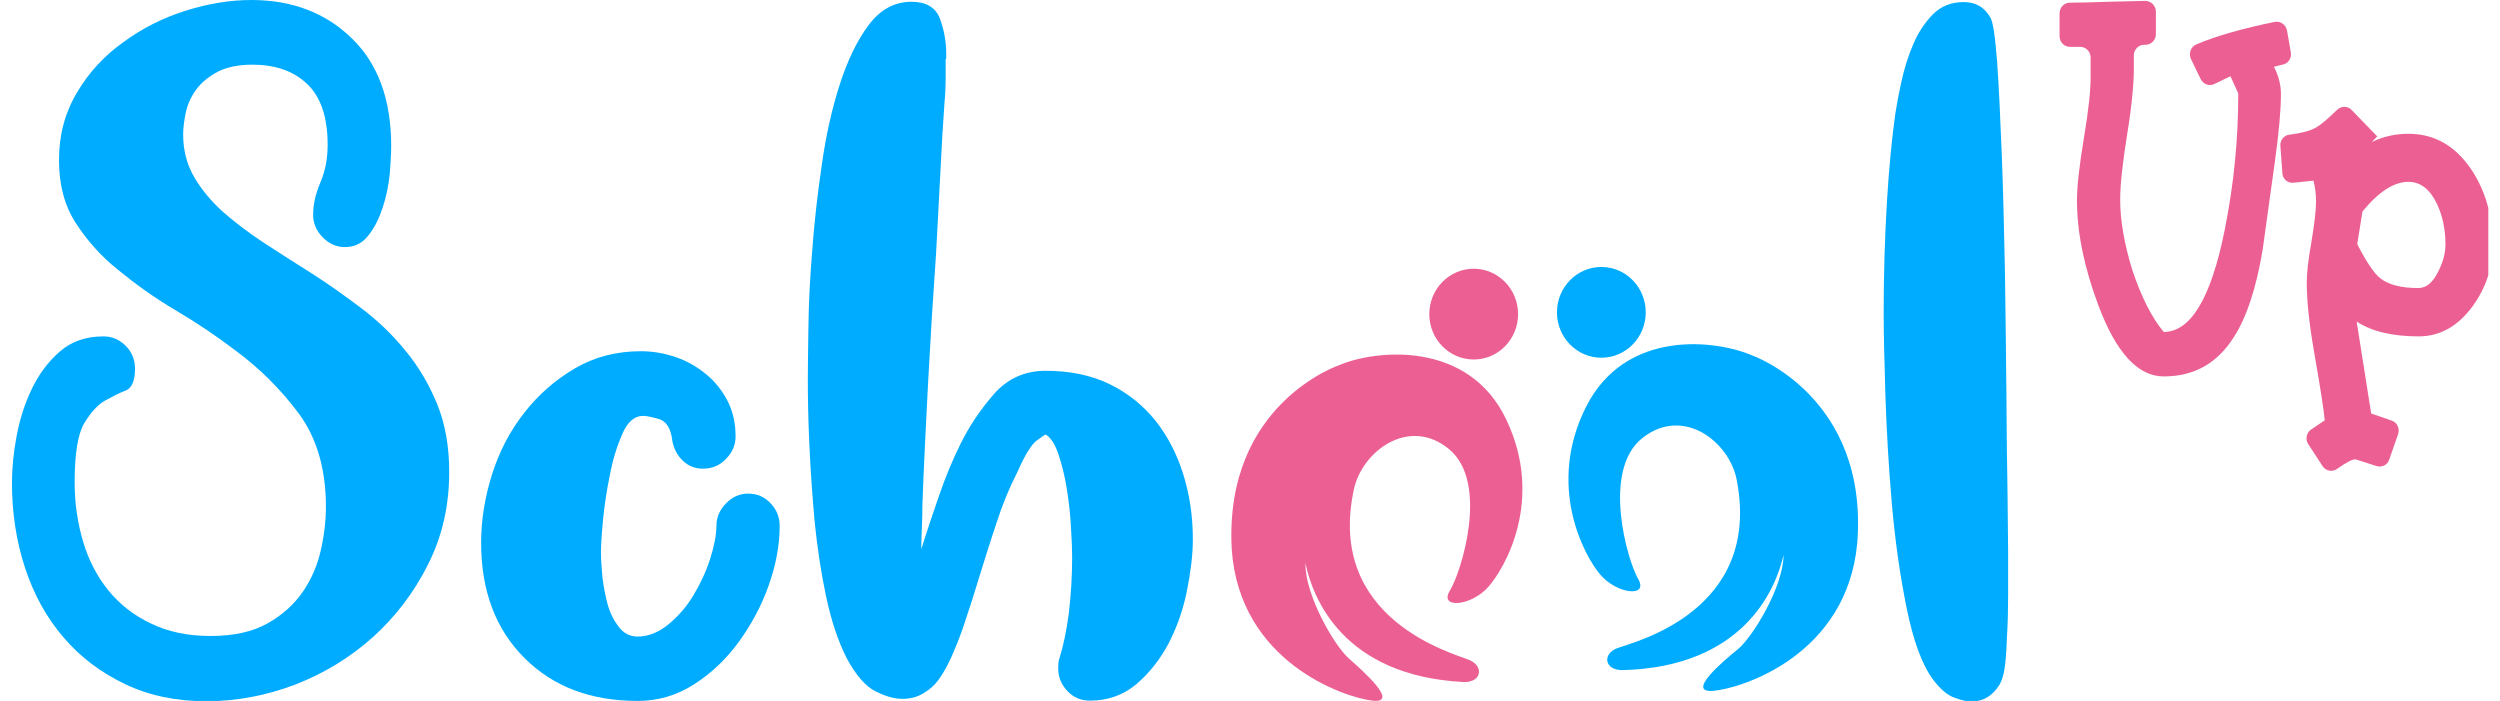                         <svg width="107" height="30" viewBox="0 0 107 30" fill="none" xmlns="http://www.w3.org/2000/svg">
                            <g clip-path="url(#clip0_283_1512)">
                            <path d="M19.226 20.199C19.226 21.646 18.928 22.954 18.32 24.16C17.724 25.353 16.929 26.394 15.96 27.27C14.979 28.146 13.874 28.819 12.632 29.302C11.391 29.771 10.124 30.013 8.833 30.013C7.541 30.013 6.374 29.771 5.343 29.276C4.312 28.781 3.431 28.121 2.71 27.27C1.99 26.433 1.444 25.442 1.071 24.3C0.699 23.17 0.512 21.951 0.512 20.669C0.512 20.059 0.575 19.386 0.711 18.663C0.848 17.939 1.059 17.266 1.369 16.631C1.667 16.009 2.065 15.476 2.561 15.044C3.058 14.613 3.679 14.397 4.424 14.397C4.784 14.397 5.095 14.524 5.368 14.79C5.641 15.057 5.778 15.387 5.778 15.781C5.778 16.301 5.641 16.619 5.368 16.72C5.095 16.822 4.809 16.974 4.486 17.152C4.176 17.33 3.878 17.66 3.605 18.117C3.331 18.574 3.195 19.424 3.195 20.643C3.195 21.532 3.319 22.383 3.555 23.17C3.791 23.97 4.151 24.668 4.635 25.265C5.12 25.861 5.728 26.344 6.461 26.686C7.193 27.042 8.038 27.22 9.006 27.22C10 27.22 10.807 27.042 11.44 26.686C12.074 26.331 12.57 25.887 12.943 25.353C13.315 24.82 13.576 24.223 13.725 23.576C13.874 22.928 13.949 22.306 13.949 21.684C13.949 20.085 13.564 18.764 12.806 17.723C12.036 16.682 11.13 15.781 10.087 15.006C9.28 14.397 8.423 13.813 7.516 13.28C6.61 12.746 5.803 12.162 5.057 11.553C4.337 10.982 3.729 10.296 3.244 9.547C2.76 8.798 2.524 7.897 2.524 6.856C2.524 5.777 2.785 4.812 3.294 3.961C3.803 3.098 4.461 2.387 5.281 1.803C6.076 1.219 6.97 0.762 7.951 0.457C8.919 0.152 9.863 0 10.757 0C12.496 0 13.936 0.546 15.054 1.638C16.184 2.73 16.743 4.266 16.743 6.259C16.743 6.564 16.718 6.97 16.681 7.452C16.631 7.948 16.532 8.417 16.383 8.874C16.234 9.331 16.035 9.738 15.774 10.068C15.513 10.411 15.178 10.575 14.756 10.575C14.396 10.575 14.085 10.436 13.812 10.157C13.539 9.877 13.402 9.56 13.402 9.192C13.402 8.76 13.502 8.303 13.713 7.808C13.924 7.313 14.023 6.78 14.023 6.196C14.023 5.002 13.725 4.126 13.117 3.567C12.546 3.034 11.763 2.768 10.807 2.768C10.211 2.768 9.714 2.869 9.317 3.072C8.932 3.276 8.621 3.529 8.398 3.834C8.174 4.139 8.025 4.469 7.951 4.824C7.876 5.18 7.839 5.497 7.839 5.764C7.839 6.437 8.001 7.046 8.311 7.579C8.621 8.113 9.044 8.62 9.553 9.077C10.062 9.522 10.646 9.966 11.304 10.398C11.962 10.829 12.645 11.261 13.328 11.693C14.048 12.15 14.756 12.658 15.464 13.191C16.172 13.724 16.805 14.334 17.351 15.006C17.91 15.679 18.357 16.441 18.705 17.279C19.052 18.13 19.226 19.094 19.226 20.199Z" fill="#00ACFF"/>
                            <path d="M30.08 20.059C29.744 20.059 29.459 19.945 29.223 19.716C28.987 19.488 28.838 19.209 28.776 18.866C28.714 18.345 28.527 18.041 28.217 17.939C27.907 17.85 27.671 17.799 27.521 17.799C27.161 17.799 26.863 18.053 26.64 18.561C26.416 19.069 26.23 19.653 26.106 20.313C25.969 20.973 25.87 21.621 25.808 22.268C25.746 22.916 25.721 23.373 25.721 23.652C25.721 23.931 25.746 24.274 25.783 24.693C25.833 25.112 25.907 25.493 26.006 25.861C26.106 26.229 26.267 26.547 26.478 26.826C26.689 27.105 26.963 27.245 27.286 27.245C27.733 27.245 28.167 27.08 28.59 26.737C29.012 26.394 29.372 25.988 29.67 25.493C29.968 24.998 30.216 24.477 30.39 23.931C30.564 23.386 30.663 22.903 30.663 22.509C30.663 22.141 30.8 21.824 31.073 21.545C31.346 21.265 31.657 21.126 32.017 21.126C32.402 21.126 32.725 21.265 32.986 21.545C33.246 21.824 33.37 22.141 33.37 22.509C33.37 23.335 33.209 24.185 32.898 25.061C32.588 25.937 32.153 26.737 31.619 27.474C31.085 28.21 30.44 28.819 29.707 29.289C28.974 29.759 28.167 30 27.298 30C25.286 30 23.672 29.391 22.443 28.159C21.213 26.928 20.592 25.29 20.592 23.233C20.592 22.256 20.754 21.265 21.064 20.288C21.375 19.31 21.834 18.434 22.443 17.66C23.039 16.898 23.759 16.263 24.603 15.768C25.448 15.273 26.392 15.032 27.435 15.032C27.944 15.032 28.441 15.121 28.925 15.286C29.409 15.451 29.844 15.705 30.229 16.022C30.614 16.339 30.924 16.733 31.148 17.177C31.371 17.622 31.483 18.117 31.483 18.675C31.483 19.044 31.346 19.361 31.073 19.64C30.8 19.932 30.465 20.059 30.08 20.059Z" fill="#00ACFF"/>
                            <path d="M40.474 2.526C40.474 2.768 40.474 3.047 40.474 3.352C40.474 3.656 40.461 4.012 40.424 4.405C40.362 5.269 40.3 6.246 40.25 7.351C40.188 8.455 40.126 9.623 40.064 10.842C39.94 12.594 39.828 14.397 39.728 16.276C39.629 18.142 39.542 19.907 39.48 21.57C39.48 21.938 39.468 22.281 39.455 22.611C39.443 22.928 39.43 23.233 39.43 23.512C39.666 22.751 39.927 21.976 40.2 21.189C40.474 20.402 40.772 19.678 41.107 19.006C41.467 18.269 41.939 17.558 42.523 16.885C43.106 16.212 43.851 15.87 44.745 15.87C45.801 15.87 46.707 16.06 47.49 16.441C48.272 16.822 48.918 17.342 49.452 18.003C49.973 18.663 50.371 19.424 50.644 20.3C50.917 21.177 51.054 22.103 51.054 23.081C51.054 23.728 50.967 24.452 50.805 25.265C50.644 26.077 50.383 26.826 50.023 27.524C49.663 28.21 49.203 28.794 48.645 29.276C48.086 29.746 47.428 29.987 46.645 29.987C46.26 29.987 45.937 29.848 45.677 29.568C45.416 29.289 45.292 28.972 45.292 28.604C45.292 28.426 45.304 28.286 45.341 28.184C45.515 27.639 45.652 26.978 45.751 26.204C45.838 25.442 45.888 24.655 45.888 23.855C45.888 23.551 45.875 23.132 45.838 22.586C45.813 22.052 45.751 21.507 45.664 20.948C45.577 20.402 45.453 19.894 45.304 19.45C45.155 19.006 44.969 18.726 44.758 18.599C44.733 18.599 44.596 18.688 44.373 18.853C44.149 19.018 43.864 19.475 43.541 20.212C43.206 20.859 42.907 21.583 42.647 22.395C42.373 23.208 42.125 24.008 41.877 24.807C41.703 25.391 41.529 25.937 41.355 26.445C41.194 26.953 41.02 27.423 40.834 27.854C40.772 28.007 40.685 28.21 40.56 28.451C40.436 28.692 40.3 28.921 40.138 29.137C39.977 29.352 39.766 29.53 39.505 29.683C39.244 29.835 38.959 29.911 38.623 29.911C38.288 29.911 37.915 29.81 37.481 29.594C37.046 29.378 36.636 28.908 36.239 28.172C35.879 27.461 35.581 26.585 35.357 25.531C35.134 24.477 34.972 23.386 34.861 22.268C34.761 21.151 34.687 20.047 34.637 18.955C34.587 17.863 34.575 16.936 34.575 16.174C34.575 15.717 34.587 14.994 34.6 14.016C34.612 13.039 34.662 11.947 34.761 10.753C34.848 9.56 34.985 8.328 35.171 7.072C35.345 5.815 35.606 4.659 35.941 3.618C36.276 2.577 36.686 1.727 37.183 1.066C37.679 0.406 38.288 0.076 39.008 0.076C39.642 0.076 40.039 0.317 40.225 0.787C40.399 1.257 40.498 1.765 40.498 2.285V2.526H40.474Z" fill="#00ACFF"/>
                            <path d="M80.621 13.394C80.621 11.731 80.671 10.169 80.757 8.697C80.844 7.224 80.969 5.954 81.118 4.875C81.18 4.482 81.267 3.999 81.391 3.453C81.515 2.895 81.676 2.374 81.888 1.892C82.099 1.397 82.372 0.978 82.719 0.622C83.067 0.267 83.502 0.089 84.048 0.089C84.557 0.089 84.93 0.305 85.178 0.736C85.302 0.914 85.389 1.549 85.476 2.628C85.551 3.707 85.613 5.015 85.675 6.589C85.737 8.151 85.774 9.839 85.812 11.655C85.836 13.47 85.861 15.197 85.874 16.834C85.886 18.472 85.898 19.92 85.923 21.164C85.936 22.408 85.948 23.233 85.948 23.627C85.948 24.236 85.948 24.846 85.948 25.442C85.948 26.039 85.936 26.648 85.898 27.258C85.874 27.931 85.836 28.4 85.787 28.667C85.737 28.934 85.675 29.137 85.588 29.289C85.29 29.784 84.88 30.025 84.371 30.025C84.197 30.025 83.949 29.975 83.651 29.86C83.353 29.759 83.055 29.505 82.744 29.099C82.26 28.451 81.888 27.423 81.602 26.014C81.316 24.604 81.105 23.106 80.969 21.532C80.832 19.958 80.745 18.409 80.695 16.911C80.646 15.387 80.621 14.219 80.621 13.394Z" fill="#00ACFF"/>
                            <path d="M57.35 15.616C57.35 15.616 52.382 17.253 52.718 23.5C53.041 28.337 57.536 29.848 58.728 29.987C59.92 30.127 58.368 28.743 57.747 28.197C57.114 27.651 55.847 25.468 55.872 24.096C56.195 25.671 57.536 28.908 62.59 29.188C63.397 29.251 63.546 28.527 62.888 28.248C62.23 27.969 56.741 26.534 57.946 20.948C58.293 19.31 60.318 17.799 62.031 19.234C63.745 20.669 62.54 24.49 62.056 25.277C61.572 26.064 62.962 25.95 63.695 25.125C64.428 24.3 66.092 21.38 64.478 17.977C62.876 14.575 58.927 14.956 57.35 15.616Z" fill="#EC5F93"/>
                            <path d="M63.074 15.387C64.124 15.387 64.974 14.518 64.974 13.445C64.974 12.372 64.124 11.502 63.074 11.502C62.025 11.502 61.174 12.372 61.174 13.445C61.174 14.518 62.025 15.387 63.074 15.387Z" fill="#EC5F93"/>
                            <path d="M75.045 15.235C75.045 15.235 79.975 17 79.491 23.233C79.056 28.058 74.524 29.467 73.332 29.568C72.139 29.67 73.716 28.324 74.362 27.803C75.008 27.283 76.324 25.125 76.337 23.754C75.977 25.328 74.549 28.527 69.494 28.68C68.675 28.718 68.551 27.994 69.221 27.74C69.892 27.486 75.405 26.191 74.337 20.567C74.039 18.916 72.04 17.355 70.289 18.752C68.538 20.148 69.656 23.995 70.115 24.782C70.575 25.582 69.196 25.429 68.489 24.591C67.781 23.754 66.191 20.783 67.88 17.418C69.569 14.054 73.481 14.537 75.045 15.235Z" fill="#00ACFF"/>
                            <path d="M68.538 15.311C69.588 15.311 70.438 14.441 70.438 13.368C70.438 12.296 69.588 11.426 68.538 11.426C67.489 11.426 66.638 12.296 66.638 13.368C66.638 14.441 67.489 15.311 68.538 15.311Z" fill="#00ACFF"/>
                            <path d="M97.326 2.857C97.525 3.25 97.624 3.631 97.624 4.025C97.624 4.71 97.537 5.688 97.363 6.932C97.189 8.189 97.015 9.433 96.841 10.69C96.568 12.328 96.159 13.572 95.612 14.422C94.904 15.552 93.898 16.111 92.607 16.111C91.502 16.111 90.57 15.095 89.813 13.077C89.204 11.451 88.894 9.953 88.894 8.57C88.894 7.986 88.993 7.097 89.192 5.904C89.391 4.71 89.49 3.821 89.478 3.199V2.463C89.478 2.209 89.279 2.006 89.031 2.006H88.596C88.348 2.006 88.149 1.803 88.149 1.549V0.571C88.149 0.317 88.348 0.114 88.596 0.114C89.006 0.114 89.552 0.102 90.21 0.076C90.868 0.063 91.402 0.051 91.812 0.038C92.061 0.038 92.272 0.241 92.272 0.495V1.46C92.272 1.714 92.073 1.917 91.825 1.917H91.775C91.527 1.917 91.328 2.12 91.328 2.374V2.793C91.34 3.466 91.253 4.431 91.055 5.675C90.844 6.957 90.744 7.922 90.744 8.544C90.744 9.433 90.918 10.423 91.253 11.528C91.638 12.683 92.085 13.584 92.607 14.207C93.762 14.207 94.631 12.759 95.215 9.852C95.612 7.884 95.798 5.942 95.798 3.999L95.463 3.263L94.78 3.593C94.557 3.707 94.296 3.606 94.184 3.377L93.774 2.526C93.662 2.285 93.762 2.006 93.998 1.904C94.855 1.536 95.985 1.219 97.351 0.939C97.599 0.889 97.835 1.054 97.885 1.308L98.046 2.234C98.096 2.488 97.934 2.73 97.686 2.768L97.326 2.857Z" fill="#EC5F93"/>
                            <path d="M101.511 6.081C102.007 5.84 102.529 5.726 103.075 5.726C104.205 5.726 105.099 6.246 105.795 7.287C106.391 8.202 106.689 9.268 106.689 10.474C106.689 11.439 106.403 12.315 105.832 13.102C105.199 13.965 104.429 14.397 103.522 14.397C102.38 14.397 101.498 14.181 100.865 13.762L101.486 17.698L102.368 18.003C102.603 18.079 102.715 18.345 102.641 18.574L102.256 19.678C102.181 19.907 101.933 20.021 101.709 19.945L100.84 19.666C100.728 19.628 100.455 19.767 100.021 20.072C99.822 20.212 99.549 20.161 99.412 19.958L98.791 19.006C98.654 18.802 98.717 18.523 98.915 18.384L99.499 17.99C99.462 17.571 99.313 16.593 99.04 15.044C98.828 13.826 98.729 12.848 98.729 12.086C98.729 11.693 98.791 11.122 98.928 10.36C99.052 9.598 99.126 9.027 99.126 8.633C99.126 8.303 99.089 8.011 99.015 7.732L98.158 7.821C97.909 7.846 97.698 7.656 97.686 7.414L97.599 6.234C97.587 5.992 97.76 5.789 97.984 5.764C98.505 5.7 98.878 5.599 99.126 5.459C99.313 5.358 99.611 5.104 100.033 4.698C100.207 4.532 100.48 4.532 100.641 4.698L101.747 5.84L101.511 6.081ZM100.89 10.449C101.275 11.198 101.598 11.68 101.858 11.896C102.219 12.188 102.765 12.328 103.51 12.328C103.845 12.328 104.118 12.099 104.354 11.629C104.566 11.21 104.665 10.829 104.665 10.461C104.665 9.839 104.553 9.268 104.317 8.76C104.019 8.113 103.609 7.783 103.075 7.783C102.467 7.783 101.809 8.202 101.113 9.052C101.088 9.23 101.014 9.687 100.89 10.449Z" fill="#EC5F93"/>
                            </g>
                            <defs>
                            <clipPath id="clip0_283_1512">
                            <rect width="106" height="30" fill="white" transform="translate(0.5)"/>
                            </clipPath>
                            </defs>
                        </svg>